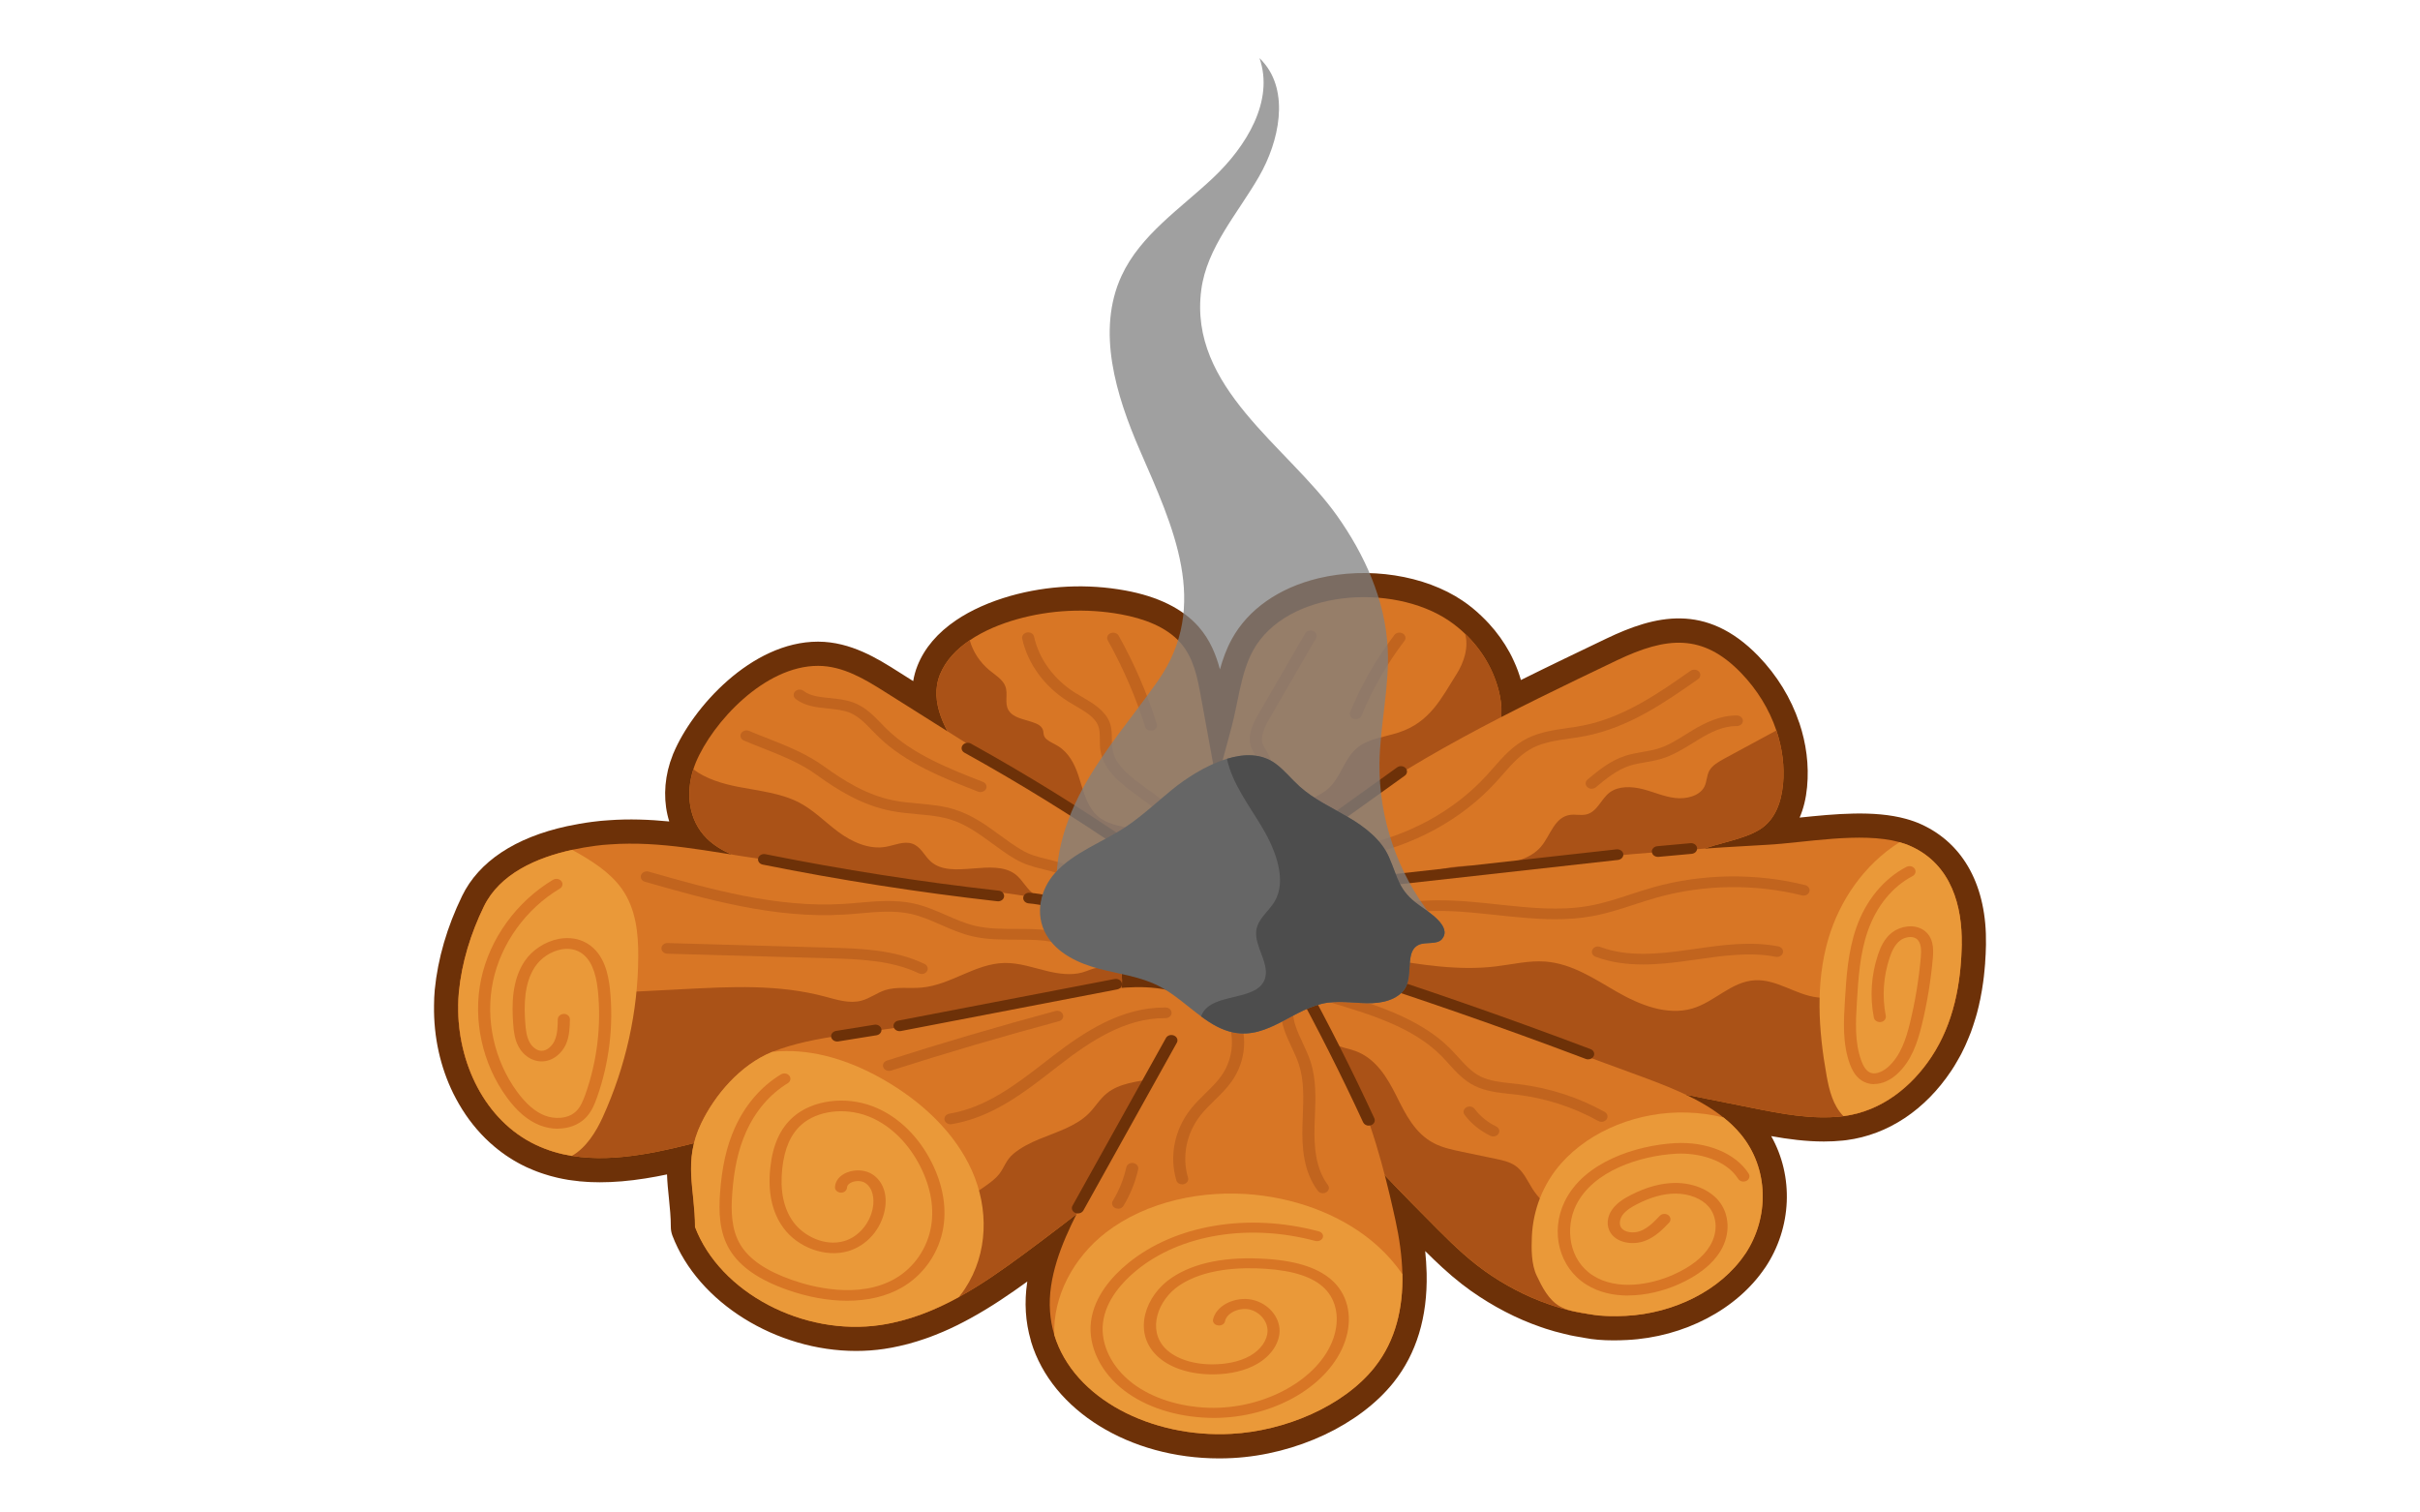 <?xml version="1.0" encoding="UTF-8"?>
<svg id="Expanded" xmlns="http://www.w3.org/2000/svg" viewBox="0 0 400 250">
  <defs>
    <style>
      .cls-1 {
        fill: #4d4d4d;
      }

      .cls-2 {
        fill: #ea9939;
      }

      .cls-3 {
        fill: #d87625;
      }

      .cls-4 {
        fill: #aa5217;
      }

      .cls-5 {
        fill: #6d3108;
      }

      .cls-6 {
        fill: #666;
      }

      .cls-7 {
        fill: #6d3108;
      }

      .cls-8 {
        fill: gray;
        opacity: .75;
      }

      .cls-9 {
        opacity: .5;
      }
    </style>
  </defs>
  <g>
    <path class="cls-5" d="M328.26,156.1v.05c-.01.52-.03,1.03-.05,1.53s-.05.99-.09,1.48v.09c-.03.41-.07.81-.11,1.21-.06.65-.13,1.28-.22,1.91-.12.89-.27,1.76-.44,2.61,0,.04,0,.07-.02.11,0,.04-.01.07-.02.11-.03.13-.05.25-.09.37-.08.43-.18.85-.29,1.27-.11.47-.24.94-.38,1.39-.03.14-.07.27-.12.39-.09.31-.19.61-.29.91-.24.75-.51,1.48-.82,2.18-.15.38-.31.76-.48,1.12-.04.1-.08.19-.13.27-.16.35-.33.7-.51,1.05-.07.13-.13.25-.2.37-.16.3-.32.59-.5.88-.3.54-.63,1.07-.97,1.58-4.33,6.5-10.47,10.57-17.3,11.47-.09,0-.17.03-.26.03-.1.02-.22.03-.34.04-1.06.11-2.11.16-3.16.16-2.99,0-5.92-.39-8.71-.89,3.73,6.61,3.45,15.1-.99,21.73h-.01c-4.64,6.91-13.4,11.5-22.84,11.97-.79.04-1.52.06-2.22.06-1.8,0-3.35-.13-4.74-.4-.09-.02-.19-.04-.28-.05-.07-.02-.13-.03-.2-.04-.16-.03-.32-.06-.48-.08-.19-.03-.38-.07-.58-.1-.05-.01-.11-.02-.17-.03-.24-.04-.47-.09-.71-.14-.34-.07-.69-.15-1.05-.25-.99-.23-1.99-.51-2.98-.83-.31-.1-.59-.19-.88-.3-3.94-1.36-7.84-3.38-11.52-5.98-.53-.38-1.01-.74-1.49-1.11-2.19-1.7-4.16-3.57-6.05-5.45.12,1.19.2,2.34.23,3.46,0,.1.01.19.01.29.15,7.17-1.69,13.22-5.47,17.96-2.8,3.51-6.81,6.49-11.44,8.67-4.63,2.17-9.88,3.55-15.15,3.83-.75.04-1.51.06-2.25.06-14.75,0-27.61-7.86-31.06-19.26-.02-.08-.04-.16-.06-.25-.89-3.06-1.09-6.28-.6-9.58,0-.05.02-.1.03-.15-2.81,2.03-5.98,4.21-9.4,6.08-1.53.84-3.04,1.59-4.54,2.23-.44.19-.87.37-1.3.53-.56.23-1.12.43-1.67.62-.43.15-.85.29-1.28.42-.98.31-1.95.57-2.92.78-.85.2-1.69.35-2.54.48-1.54.23-3.1.34-4.66.34-13.1,0-26.1-7.9-30.36-19.07-.17-.46-.26-.94-.26-1.43,0-1.64-.16-3.17-.32-4.78-.13-1.27-.27-2.57-.31-3.9-1.17.25-2.36.47-3.55.66-2.7.43-5.2.64-7.54.64-.49,0-.97-.01-1.45-.03-.2-.01-.4-.02-.59-.03-.41-.02-.81-.05-1.2-.09-.09,0-.18,0-.26-.03-.34-.03-.67-.07-1-.12-.23-.02-.45-.05-.67-.09-.04-.01-.09-.01-.13-.02-.31-.05-.62-.11-.93-.17-.03-.01-.05-.01-.08-.02-.18-.03-.36-.07-.53-.11-.1-.02-.2-.04-.3-.07-.13-.03-.26-.06-.39-.1-.18-.04-.35-.09-.51-.13-.1-.03-.2-.05-.29-.08-.3-.08-.59-.17-.88-.27-.18-.06-.36-.12-.54-.18-.45-.15-.89-.32-1.32-.5-.31-.12-.62-.26-.93-.4-.09-.04-.17-.08-.26-.12-1.86-.88-3.59-2-5.16-3.32-.26-.22-.52-.44-.77-.67-2-1.82-3.72-3.98-5.11-6.39-.33-.57-.64-1.15-.94-1.75-2.12-4.31-3.26-9.29-3.18-14.54,0-.83.04-1.69.12-2.59.51-5.16,2.03-10.38,4.52-15.51,2.75-5.67,8.75-9.66,17.36-11.53,1.37-.29,2.77-.54,4.18-.72.96-.13,1.84-.21,2.7-.26,3.38-.25,6.71-.12,10,.2-.94-3.01-.92-6.43.14-9.78.03-.08.06-.16.09-.24.13-.4.27-.78.42-1.17.01-.02.04-.08.05-.1,3.11-7.44,12.84-18.43,23.88-18.43h.03c5.4.01,9.89,2.84,13.16,4.91l2.55,1.61c.14-.84.37-1.7.71-2.55,1.17-2.93,3.33-5.45,6.41-7.53,2.44-1.65,5.53-3.03,8.94-4,6.15-1.74,12.72-2.05,18.99-.9,5.42.99,9.51,3.01,12.14,6.01,1.9,2.17,2.89,4.69,3.51,7.03.47-1.67,1.08-3.41,1.97-5.01,2.68-4.9,7.76-8.46,14.28-10.04,8.24-1.98,17.6-.53,23.86,3.7,1.12.75,2.18,1.62,3.17,2.58.21.2.41.4.61.6s.39.4.58.61c1.34,1.46,2.48,3.06,3.41,4.76.26.48.51.98.73,1.48.46,1,.84,2.03,1.14,3.08,4.72-2.35,9.46-4.61,14.15-6.86,7.91-3.78,16.42-6.04,25.09,2.89,3.08,3.18,5.41,6.99,6.76,11.02h.01c.58,1.73.98,3.47,1.2,5.21.23,1.82.26,3.63.09,5.44h0c-.18,1.88-.59,3.56-1.23,5.04,5.78-.6,12.29-1.25,17.58.21.91.25,1.76.55,2.54.91,7.04,3.22,10.84,10.27,10.68,19.84Z"/>
    <g>
      <path class="cls-3" d="M247.12,121.74c-1.04,1.76-2.81,3.06-4.53,4.32-7.18,5.25-15.32,10.16-21.88,15.99-3.64,3.23-7.26,10.85-13.35,10.85-4.53.02-7.44-3.97-8.44-7.61-.18-.65-.3-1.28-.36-1.88-.32-3.38.57-6.74,1.46-10.05,1.18-4.41,2.38-8.83,3.56-13.24.5-1.88.87-3.97,1.33-6.06.51-2.31,1.14-4.59,2.19-6.51,5.54-10.08,23.05-11.28,32.4-4.95.96.65,1.85,1.38,2.66,2.16,2.76,2.63,4.69,5.93,5.57,9.43.63,2.51.73,5.26-.62,7.54Z"/>
      <path class="cls-4" d="M247.12,121.74c-1.04,1.76-2.81,3.06-4.53,4.32-7.18,5.25-15.32,10.16-21.88,15.99-3.64,3.23-7.26,10.85-13.35,10.85-4.53.02-7.44-3.97-8.44-7.61.36-.26.75-.48,1.17-.66,2.18-.93,3.81-.07,5.98-.5,1.9-.37,3.65-1.4,4.68-2.86,1.71-2.4,1.57-5.68,3.78-7.74,1.38-1.28,3.43-1.84,4.88-3.06,2.31-1.94,2.72-5.2,5.14-7.03,1.83-1.38,4.39-1.63,6.65-2.37,5.17-1.7,7.04-5.67,9.52-9.59,1.29-2.03,2.07-4.53,1.44-6.73,2.76,2.63,4.69,5.93,5.57,9.43.63,2.51.73,5.26-.62,7.54Z"/>
      <path class="cls-3" d="M200.89,151.75c-7.86,4.59-17.5-3.21-22.89-7.42-7.24-5.66-13.55-12.23-18.79-19.39-2.95-4.02-5.65-8.91-3.85-13.43.94-2.33,2.74-4.21,4.93-5.68,2.34-1.59,5.13-2.72,7.79-3.47,5.52-1.56,11.5-1.86,17.18-.82,3.74.68,7.52,2.05,9.86,4.71,2.16,2.47,2.79,5.68,3.35,8.76,1.66,9.12,3.33,18.24,4.99,27.37.04.21.07.44.1.67.36,2.78.03,7.13-2.68,8.71Z"/>
      <path class="cls-4" d="M200.89,151.75c-7.86,4.59-17.5-3.21-22.89-7.42-7.24-5.66-13.55-12.23-18.79-19.39-2.95-4.02-5.65-8.91-3.85-13.43.94-2.33,2.74-4.21,4.93-5.68.53,1.9,1.68,3.67,3.31,5,.97.79,2.15,1.5,2.57,2.6.49,1.27-.18,2.77.52,3.95.74,1.26,2.47,1.47,3.83,1.94.76.27,1.35.45,1.74,1.06.38.6,0,1.23.76,1.84.56.45,1.26.73,1.88,1.11,1.8,1.12,2.74,3.03,3.36,4.89.62,1.87,1.03,3.83,2.15,5.5,1.23,1.85,2.89,2.42,5.1,2.92,1.53.35,4.13.42,5.14,1.64,1.12,1.34,0,3.33.72,4.86.47,1,1.65,1.64,2.85,1.84s2.45.06,3.66-.1c2.03-.25,4.26-.62,5.67-1.84.36,2.78.03,7.13-2.68,8.71Z"/>
      <path class="cls-3" d="M192.28,150.22c-.67,2.06-2.44,3.54-4.65,4.57-2.72,1.27-6.05,1.87-8.69,2.01-6.89.36-14.61-2.53-21.02-4.41-10.54-3.1-21.09-6.2-31.62-9.3-3.45-1.01-7.07-2.12-9.49-4.52-3.02-3-3.47-7.46-2.23-11.36,0-.02,0-.03.02-.05.12-.39.27-.76.41-1.13,2.77-6.63,11.36-15.99,20.21-15.97,4.09,0,7.71,2.19,11.03,4.29,12.55,7.91,25.1,15.82,37.65,23.72,2.34,1.47,4.72,2.98,6.44,5.01,1.73,2.02,2.73,4.69,1.95,7.13Z"/>
      <path class="cls-4" d="M187.64,154.79c-2.72,1.27-6.05,1.87-8.69,2.01-6.89.36-14.61-2.53-21.02-4.41-10.54-3.1-21.09-6.2-31.62-9.3-3.45-1.01-7.07-2.12-9.49-4.52-3.02-3-3.47-7.46-2.23-11.36,0-.02,0-.03.02-.05,2.02,1.56,4.79,2.39,7.47,2.91,3.41.66,6.98,1.02,9.98,2.57,2.47,1.28,4.34,3.27,6.54,4.89,2.19,1.62,5.01,2.93,7.82,2.44,1.46-.26,2.97-.99,4.36-.52,1.45.49,2,2.02,3.11,2.99,3.47,3,10.23-.71,13.93,2.07,1.29.98,1.88,2.57,3.3,3.42,1.89,1.13,4.44.49,6.7.79,4,.52,6.63,3.87,9.84,6.07Z"/>
      <path class="cls-3" d="M180.9,170.68c-2.51,1.59-5.45,2.37-8.34,3.12l-56.26,14.74c-3.32.87-6.77,1.74-10.23,2.28-3.91.62-7.82.85-11.57.23-2.02-.34-3.99-.91-5.89-1.81-8.52-4.01-13.01-13.69-12.88-23,0-.76.04-1.51.11-2.26.48-4.91,1.97-9.71,4.13-14.15,2.63-5.42,8.73-8.09,14.61-9.37,1.31-.28,2.61-.5,3.85-.66.81-.11,1.61-.19,2.41-.23,8.33-.61,16.4,1.19,24.65,2.38,13.65,1.96,27.32,3.8,40.97,5.71,4.58.64,9.32,1.34,13.18,3.82,2.95,1.89,4.92,5.03,5.58,8.31.82,4.07-.4,8.39-4.33,10.89Z"/>
      <path class="cls-4" d="M180.9,170.68c-2.51,1.59-5.45,2.37-8.34,3.12l-56.26,14.74c-3.32.87-6.77,1.74-10.23,2.28-6.02.96-12.05.97-17.46-1.58-8.52-4.01-13.01-13.69-12.88-23,3.6-.97,7.53-1.21,11.32-1.41,8.61-.44,17.22-.88,25.83-1.33,7.94-.41,15.82-.84,23.57,1.25,1.92.52,3.97,1.16,5.9.66,1.42-.37,2.57-1.3,3.95-1.75,1.9-.61,4.01-.24,6.02-.42,4.84-.43,8.86-3.98,13.72-4.07,2.45-.04,4.78.8,7.14,1.36,1.81.43,3.87.72,5.7.21.97-.27,1.56-.65,2.57-.78,1.23-.16,2.53-.13,3.77-.19.82,4.07-.4,8.39-4.33,10.89Z"/>
      <path class="cls-3" d="M294.7,129.73c-.27,2.77-1.23,5.73-3.79,7.35-2.81,1.77-6.96,2.2-10.06,3.54-4.17,1.79-8.75,3.03-13.16,4.35-9.87,2.97-19.85,5.67-29.9,8.1-6.75,1.64-21.93,6.78-26.07-1.21-3.03-5.84,1.63-11.12,6.37-14.8,14.66-11.39,32-19.7,49.18-27.92,8.21-3.92,14.16-4.46,20.49,2.07,2.67,2.76,4.68,6.03,5.85,9.51.98,2.91,1.39,5.97,1.1,9Z"/>
      <path class="cls-4" d="M294.7,129.73c-.27,2.77-1.23,5.73-3.79,7.35-2.81,1.77-6.96,2.2-10.06,3.54-4.17,1.79-8.75,3.03-13.16,4.35-9.87,2.97-19.85,5.67-29.9,8.1-6.75,1.64-21.93,6.78-26.07-1.21,2.15.79,4.71.36,6.88-.48,2.36-.9,4.49-2.24,6.89-3.02,1.74-.57,3.59-.83,5.31-1.42,2.41-.85,4.47-2.36,6.91-3.12,2.85-.88,5.96-.68,8.98-.86,3.01-.19,6.27-.91,8.06-3.06,1.55-1.87,2.19-4.86,4.79-5.21.86-.11,1.76.12,2.61-.06,1.89-.41,2.45-2.57,3.95-3.67,1.45-1.06,3.58-.99,5.39-.53,1.81.45,3.52,1.25,5.39,1.47,1.86.22,4.05-.34,4.83-1.85.42-.83.37-1.8.8-2.62.5-.93,1.55-1.52,2.54-2.06,2.86-1.54,5.71-3.08,8.56-4.63.98,2.91,1.39,5.97,1.1,9Z"/>
      <path class="cls-3" d="M324.26,156.04c-.05,2.78-.3,5.59-.87,8.35-.75,3.64-2.06,7.18-4.19,10.37-3.19,4.78-8.1,8.89-14.5,9.73-.16.02-.31.04-.48.06-4.88.5-9.8-.46-14.59-1.42-10.38-2.08-20.76-4.16-31.15-6.23-5.19-1.04-10.38-2.08-15.57-3.12-4.34-.87-8.56-2.27-12.91-2.91-4.78-.72-7.99-1.66-11.59-4.92-2.56-2.32-4.39-5.44-4.14-8.66.04-.44.1-.87.21-1.29.82-3.26,3.7-6.01,7.07-7.66,3.79-1.85,8.17-2.52,12.45-3.12,19.22-2.69,38.59-4.55,58.02-5.58,6.18-.32,15.58-2.2,21.95-.44.68.19,1.32.41,1.92.69,6.74,3.08,8.46,10.04,8.36,16.14Z"/>
      <path class="cls-4" d="M323.39,164.39c-.75,3.64-2.06,7.18-4.19,10.37-3.19,4.78-8.1,8.89-14.5,9.73-.16.02-.31.04-.48.06-4.88.5-9.8-.46-14.59-1.42-10.38-2.08-20.76-4.16-31.15-6.23-5.19-1.04-10.38-2.08-15.57-3.12-4.34-.87-8.56-2.27-12.91-2.91-4.78-.72-7.99-1.66-11.59-4.92-2.56-2.32-4.39-5.44-4.14-8.66.04-.44.1-.87.21-1.29,4.66.79,9.33,1.58,13.98,2.38,6.22,1.05,12.58,2.12,18.85,1.35,2.72-.33,5.42-1,8.14-.79,4.42.34,8.13,2.89,11.84,5.02,3.72,2.13,8.26,3.97,12.46,2.73,3.69-1.1,6.41-4.44,10.3-4.66,3.63-.21,6.73,2.4,10.33,2.83,5.81.7,11.17-4.32,16.92-3.29,2.27.4,4.13,1.69,6.08,2.82Z"/>
      <path class="cls-3" d="M201.11,179.87c-1.85,3.13-4.74,5.67-7.61,8.13-7.83,6.69-15.94,13.14-24.3,19.31-3.41,2.51-6.94,5.02-10.71,7.08-3.33,1.83-6.84,3.32-10.6,4.17-.76.18-1.53.32-2.31.44-12.79,1.91-26.56-5.35-30.69-16.2,0-6.28-2.01-10.82,1.03-17.14,2.22-4.62,6.4-9.63,11.71-11.79.03,0,.05-.02.07-.02,6.77-2.71,16-3.1,23.25-4.44,8.89-1.65,17.77-3.3,26.66-4.95,4.45-.83,9.01-1.66,13.52-1.13,4.52.53,9.04,2.69,10.91,6.35.04.07.07.14.1.21,1.51,3.18.79,6.93-1.03,9.99Z"/>
      <path class="cls-4" d="M202.13,169.88c1.51,3.18.79,6.93-1.03,9.99-1.85,3.13-4.74,5.67-7.61,8.13-7.83,6.69-15.94,13.14-24.3,19.31-3.41,2.51-6.94,5.02-10.71,7.08-3.33,1.83-6.84,3.32-10.6,4.17-.28-.95-.37-1.93-.23-2.95l8.34-14.31c1.58-1.24,3.15-2.48,4.73-3.73,1.36-1.07,3.46-2.22,4.47-3.55.86-1.15,1.11-2.3,2.33-3.32s2.73-1.78,4.25-2.41c2.89-1.19,6.08-2.13,8.19-4.24,1.08-1.08,1.82-2.41,3.03-3.37,2.02-1.62,4.94-1.92,7.62-2.37,5.24-.86,8.86-4.51,11.53-8.43Z"/>
      <path class="cls-2" d="M159.52,212.99c-.32.49-.66.96-1.04,1.41-4,2.2-8.27,3.91-12.92,4.61-12.79,1.91-26.56-5.35-30.69-16.2,0-6.28-2.01-10.82,1.03-17.14,2.22-4.62,6.4-9.63,11.71-11.79.03,0,.05-.02.07-.02.75-.08,1.51-.12,2.26-.13,5.69-.05,11.2,1.94,15.98,4.66,6.43,3.66,11.91,8.81,14.72,15.09,2.81,6.27,2.71,13.68-1.13,19.52Z"/>
      <path class="cls-3" d="M288.44,207.29c-4.05,6.02-11.81,9.81-19.73,10.21-.86.04-1.72.05-2.58.02-3.2-.11-6.37-.7-9.39-1.68-.25-.08-.49-.16-.73-.25-3.83-1.32-7.4-3.23-10.6-5.5-.45-.32-.89-.65-1.32-.99-3.03-2.36-5.65-5.08-8.34-7.79-6.59-6.6-12.92-13.4-18.97-20.38-1.62-1.87-3.23-3.77-4.31-5.92-1.07-2.15-1.58-4.61-.89-6.88.28-.91.73-1.75,1.34-2.5,1.8-2.24,4.83-3.74,7.95-4.1,4.58-.53,7.7,1.39,11.82,2.5,4.06,1.09,7.96,2.66,11.9,4.1,8.67,3.19,17.36,6.37,26.03,9.56,5.03,1.85,10.27,3.83,14.25,7.03,1.05.82,2,1.74,2.85,2.76,4.68,5.65,4.76,13.79.73,19.82Z"/>
      <path class="cls-4" d="M266.14,217.51c-3.2-.11-6.37-.7-9.39-1.68-.25-.08-.49-.16-.73-.25-3.83-1.32-7.4-3.23-10.6-5.5-.45-.32-.89-.65-1.32-.99-3.03-2.36-5.65-5.08-8.34-7.79-6.59-6.6-12.92-13.4-18.97-20.38-1.62-1.87-3.23-3.77-4.31-5.92-1.07-2.15-1.58-4.61-.89-6.88.28-.91.73-1.75,1.34-2.5,1.54,1.57,3.09,3.13,4.64,4.71.82.83,1.66,1.67,2.74,2.2,1.17.57,2.52.74,3.75,1.2,3.4,1.26,5.26,4.44,6.75,7.41,1.48,2.98,3.05,6.2,6.23,7.84,1.43.74,3.08,1.08,4.69,1.42,1.81.37,3.62.75,5.43,1.13,1.11.23,2.25.48,3.18,1.07,1.45.93,2.09,2.53,2.97,3.92,1.81,2.81,4.96,4.93,8.51,5.73,1.23.27,2.6.45,3.43,1.28,1.5,1.48.28,3.75-.37,5.65-.94,2.73-.5,5.8,1.19,8.23.02.03.04.06.06.09Z"/>
      <path class="cls-3" d="M227.21,226c-5.18,6.49-14.85,10.52-23.68,11-13.13.71-26.05-5.74-29.27-16.36v-.02c-.74-2.47-.96-5.17-.53-8.05.83-5.57,3.56-10.75,6.26-15.82,4.62-8.69,14.63-34.1,28.87-32.47,13.81,1.59,19.7,27.91,21.81,37.49.62,2.84,1.06,5.84,1.13,8.85.11,5.45-1.03,10.9-4.6,15.39Z"/>
      <path class="cls-2" d="M227.21,226c-5.18,6.49-14.85,10.52-23.68,11-13.13.71-26.05-5.74-29.27-16.36v-.02c-.22-6.31,3.11-12.7,8.54-16.9,6.64-5.12,15.95-7.13,24.71-6.23,7.56.79,14.89,3.67,20.21,8.47,1.55,1.4,2.93,2.97,4.08,4.65.11,5.45-1.03,10.9-4.6,15.39Z"/>
      <path class="cls-2" d="M288.44,207.29c-4.05,6.02-11.81,9.81-19.73,10.21-1.95.1-4.08.1-6-.28-1.61-.31-3.42-.46-4.85-1.27-1.92-1.08-2.99-3.28-3.84-5.05-.92-1.9-.91-4.48-.82-6.51.19-4.35,1.81-8.67,4.86-12.11,4.87-5.5,12.88-8.63,20.78-8.39,2.04.06,4.07.34,6.03.82,1.05.82,2,1.74,2.85,2.76,4.68,5.65,4.76,13.79.73,19.82Z"/>
      <path class="cls-2" d="M324.26,156.04c-.12,6.43-1.31,13.1-5.06,18.72-3.19,4.78-8.1,8.89-14.5,9.73-1.75-1.79-2.35-4.3-2.78-6.67-1.35-7.51-1.87-15.3.29-22.66,1.85-6.26,5.86-12.21,11.76-15.95.68.19,1.32.41,1.92.69,6.74,3.08,8.46,10.04,8.36,16.14Z"/>
      <path class="cls-2" d="M105.5,158.12c-.05,9.07-2.05,18.12-5.87,26.53-1.11,2.44-2.74,5.06-5.12,6.42-2.02-.34-3.99-.91-5.89-1.81-8.52-4.01-13.01-13.69-12.88-23,0-.76.04-1.51.11-2.26.48-4.91,1.97-9.71,4.13-14.15,2.63-5.42,8.73-8.09,14.61-9.37,3.14,1.74,6.23,3.67,8.19,6.43,2.33,3.29,2.74,7.35,2.72,11.22Z"/>
      <path class="cls-3" d="M269.09,214.14c-2.41,0-4.81-.51-6.88-1.81-4.5-2.8-6.03-8.72-3.57-13.76,3.17-6.51,11.79-9.25,18.21-9.62,5.27-.3,10.05,1.68,12.19,5.04.27.43.1.96-.38,1.2-.48.24-1.09.09-1.36-.34-2-3.16-6.61-4.36-10.31-4.15-5.85.34-13.69,2.78-16.5,8.55-1.81,3.71-1.22,9.07,2.89,11.63,3.92,2.44,9.38,1.51,13.17-.17,2.91-1.29,4.96-2.9,6.09-4.78,1.32-2.19,1.23-4.79-.22-6.48-1.15-1.34-3.25-2.16-5.48-2.16h-.07c-1.95.01-4.08.61-6.31,1.76-.85.44-1.79.99-2.36,1.77-.42.58-.66,1.45-.24,2.09.54.83,2.04.97,3.1.59,1.32-.48,2.37-1.57,3.29-2.54.35-.37.99-.42,1.41-.1.42.31.47.87.12,1.24-1.02,1.07-2.29,2.39-4.06,3.03-1.87.68-4.48.37-5.6-1.34-.74-1.13-.63-2.67.29-3.92.8-1.1,2.04-1.83,3.04-2.34,2.54-1.31,5-1.98,7.3-2h.08c2.89,0,5.52,1.07,7.07,2.86,1.91,2.22,2.07,5.59.39,8.37-1.33,2.21-3.67,4.07-6.96,5.53-2.39,1.06-5.37,1.84-8.34,1.84Z"/>
      <path class="cls-3" d="M309.79,179.2c-.43,0-.84-.07-1.24-.2-1.25-.42-2.15-1.41-2.76-3.05-1.28-3.45-1.05-7.19-.85-10.5.25-4.01.5-8.15,1.89-12.12,1.58-4.51,4.52-8.08,8.28-10.04.48-.25,1.09-.11,1.37.31.28.42.12.96-.35,1.21-3.33,1.74-5.95,4.95-7.39,9.04-1.32,3.76-1.57,7.79-1.81,11.69-.2,3.3-.41,6.72.75,9.85.4,1.08.93,1.74,1.57,1.95.95.32,2.15-.36,2.89-1.03,2.03-1.86,2.91-4.58,3.56-7.24.86-3.53,1.47-7.19,1.79-10.87.1-1.12.1-2.48-.76-3.06-.73-.49-1.95-.23-2.65.31-.93.71-1.42,1.87-1.73,2.81-1.05,3.11-1.28,6.45-.65,9.65.09.48-.27.94-.81,1.02-.54.08-1.06-.24-1.16-.72-.68-3.47-.44-7.08.7-10.46.4-1.17,1.02-2.64,2.34-3.64,1.3-.99,3.55-1.46,5.17-.38,1.63,1.1,1.68,3.03,1.54,4.6-.33,3.76-.95,7.49-1.83,11.1-.71,2.91-1.7,5.91-4.07,8.09-1.18,1.08-2.53,1.66-3.8,1.66Z"/>
      <path class="cls-3" d="M200.62,234.37c-.31,0-.62,0-.93-.02-5.35-.18-10.26-1.77-13.83-4.48-3.9-2.96-6.02-7.31-5.54-11.37.51-4.27,3.6-7.62,6.1-9.67,7.8-6.4,19.9-8.42,31.58-5.29.52.14.81.61.64,1.04-.17.43-.73.67-1.26.53-10.97-2.94-22.29-1.07-29.55,4.89-2.27,1.86-5.07,4.88-5.52,8.66-.43,3.55,1.45,7.37,4.9,9.99,3.22,2.44,7.69,3.88,12.56,4.04,9.26.29,18.29-4.73,20.62-11.46,1.1-3.19.56-6.28-1.45-8.27-1.88-1.86-5.05-2.92-9.72-3.24-4.22-.29-10.13-.04-14.29,2.75-3.57,2.39-5.32,7.35-2.32,10.41,1.66,1.69,4.65,2.7,8.03,2.63,1.65-.02,4.03-.29,6.01-1.42,1.75-1.01,2.85-2.59,2.86-4.12.01-1.6-1.3-3.15-3-3.53-.86-.19-1.87-.04-2.7.4-.74.39-1.21.94-1.33,1.56-.09.45-.6.75-1.15.68-.54-.07-.92-.5-.83-.95.21-1.06,1.02-2.04,2.22-2.68,1.29-.69,2.91-.92,4.3-.6,2.57.57,4.5,2.78,4.48,5.14-.02,2.06-1.44,4.15-3.72,5.46-1.89,1.09-4.35,1.68-7.12,1.72-4.04.05-7.54-1.13-9.61-3.25-3.82-3.9-1.69-9.84,2.62-12.72,3.76-2.52,9.04-3.56,15.72-3.11,5.22.35,8.85,1.61,11.09,3.83,2.43,2.41,3.12,6.07,1.84,9.78-2.53,7.33-11.75,12.67-21.69,12.67Z"/>
      <path class="cls-3" d="M140.01,215c-3.08,0-6.41-.59-9.81-1.78-4.74-1.66-7.88-3.83-9.58-6.63-1.78-2.93-1.81-6.35-1.61-9.31.3-4.34,1.07-7.78,2.43-10.81,1.7-3.81,4.34-6.88,7.64-8.88.46-.28,1.08-.18,1.39.22.31.4.2.95-.25,1.23-2.97,1.81-5.36,4.6-6.91,8.08-1.28,2.86-2,6.12-2.29,10.28-.19,2.71-.17,5.83,1.37,8.36,1.47,2.41,4.27,4.32,8.56,5.82,3.1,1.09,10.97,3.24,16.99-.23,3.17-1.82,5.4-5.1,5.98-8.76.53-3.32-.22-6.94-2.16-10.45-2.02-3.66-4.97-6.37-8.31-7.65-3.87-1.48-8.38-.9-10.98,1.41-1.78,1.58-2.81,3.94-3.17,7.23-.4,3.68.22,6.66,1.85,8.88,1.63,2.23,5.13,4.08,8.38,3.13,2.38-.7,4.29-2.93,4.75-5.56.24-1.38.04-3.16-1.24-4.03-.55-.38-1.49-.44-2.23-.14-.29.12-.78.39-.81.89-.03.49-.5.88-1.05.83-.55-.03-.97-.44-.94-.93.07-1.04.79-1.92,1.98-2.4,1.42-.57,3.14-.43,4.28.35,1.68,1.14,2.43,3.27,2,5.7-.59,3.31-2.98,6.05-6.1,6.96-3.68,1.08-8.28-.57-10.68-3.85-1.88-2.56-2.61-5.93-2.16-10.01.4-3.71,1.63-6.43,3.75-8.3,3.16-2.81,8.59-3.54,13.19-1.78,3.78,1.44,7.09,4.46,9.32,8.5,2.11,3.83,2.92,7.79,2.34,11.46-.66,4.16-3.23,7.9-6.87,9.99-2.52,1.45-5.61,2.18-9.01,2.18Z"/>
      <path class="cls-3" d="M92.19,186.57c-.96,0-1.96-.18-2.91-.55-1.98-.77-3.77-2.26-5.47-4.58-4.09-5.57-5.7-12.89-4.29-19.57,1.41-6.69,5.85-12.84,11.89-16.45.46-.27,1.08-.17,1.39.24.31.4.19.95-.27,1.22-5.6,3.34-9.73,9.07-11.04,15.31-1.32,6.25.18,13.09,4,18.29,1.48,2.01,2.98,3.3,4.59,3.92,1.53.59,3.8.61,5.17-.74.74-.73,1.16-1.81,1.5-2.75,1.95-5.49,2.67-11.44,2.07-17.21-.33-3.2-1.26-5.25-2.83-6.24-1.14-.72-2.38-.69-3.22-.53-1.72.32-3.38,1.42-4.34,2.87-1.83,2.75-1.82,6.4-1.61,9.28.08,1.08.2,2.22.69,3.15.38.72,1.14,1.45,1.99,1.46,0,0,.02,0,.03,0,.94,0,1.76-.86,2.13-1.66.49-1.08.52-2.34.54-3.57.01-.49.47-.86,1.02-.87.55,0,.99.41.98.9-.03,1.32-.06,2.82-.69,4.19-.64,1.4-2.14,2.79-4.06,2.76-1.53-.03-2.97-.98-3.76-2.48-.64-1.21-.78-2.53-.87-3.78-.23-3.13-.22-7.12,1.88-10.28,1.24-1.86,3.4-3.28,5.66-3.71,1.77-.33,3.43-.05,4.81.82,2.75,1.74,3.4,5.12,3.65,7.51.62,6-.12,12.19-2.15,17.9-.4,1.12-.91,2.4-1.92,3.4-1.14,1.13-2.8,1.73-4.55,1.73Z"/>
      <path class="cls-7" d="M178.17,200.57c-.15,0-.3-.03-.44-.09-.5-.21-.7-.74-.46-1.18l15.45-27.73c.24-.44.84-.62,1.34-.4s.7.74.46,1.18l-15.45,27.73c-.17.31-.53.49-.9.49Z"/>
      <path class="cls-7" d="M226.24,186.06c-.39,0-.77-.21-.93-.55-3.58-7.76-7.5-15.52-11.64-23.06-.24-.44-.03-.97.46-1.18.5-.21,1.1-.03,1.34.41,4.16,7.58,8.09,15.37,11.69,23.16.21.45-.04.97-.55,1.15-.12.04-.25.06-.38.06Z"/>
      <path class="cls-7" d="M262.5,175.1c-.13,0-.27-.02-.39-.07-13.76-5.2-27.87-10.12-41.95-14.6-.52-.17-.79-.67-.6-1.13.19-.46.76-.7,1.28-.53,14.12,4.5,28.27,9.42,42.06,14.64.51.19.74.71.52,1.16-.16.33-.53.53-.92.53Z"/>
      <path class="cls-7" d="M215.86,147.88c-.5,0-.93-.33-.99-.77-.07-.48.32-.92.87-.99l51.45-5.73c.55-.05,1.05.28,1.12.76s-.32.92-.87.99l-51.45,5.73s-.08,0-.13,0Z"/>
      <path class="cls-7" d="M274.03,141.63c-.51,0-.94-.34-.99-.79-.06-.48.34-.92.89-.97l5.48-.5c.55-.05,1.04.3,1.1.79.06.48-.34.92-.89.97l-5.48.5s-.07,0-.1,0Z"/>
      <path class="cls-7" d="M213.72,141.22c-.29,0-.58-.11-.78-.33-.35-.38-.28-.93.14-1.24l17.85-12.81c.43-.31,1.06-.25,1.41.13.35.38.28.93-.14,1.24l-17.85,12.81c-.18.13-.41.2-.63.2Z"/>
      <path class="cls-7" d="M186.84,141.2c-.21,0-.43-.06-.61-.19-8.58-5.91-17.6-11.49-26.82-16.6-.47-.26-.61-.8-.31-1.22.29-.41.91-.54,1.38-.28,9.27,5.14,18.35,10.76,26.98,16.7.44.3.51.85.17,1.24-.2.22-.49.34-.79.34Z"/>
      <path class="cls-7" d="M164.96,148.97s-.08,0-.13,0c-12.97-1.46-26.01-3.5-38.76-6.06-.54-.11-.88-.58-.75-1.06.12-.47.66-.77,1.2-.66,12.69,2.55,25.66,4.58,38.57,6.03.55.06.94.5.87.99-.06.45-.5.77-.99.77Z"/>
      <path class="cls-7" d="M182.02,154.4c-.26,0-.53-.09-.72-.27-2.94-2.7-7.05-4.45-11.27-4.81-.55-.05-.95-.48-.9-.96.05-.49.53-.86,1.09-.79,4.7.39,9.27,2.34,12.53,5.34.38.35.37.91-.03,1.25-.19.16-.44.25-.69.25Z"/>
      <path class="cls-7" d="M138.37,172.15c-.47,0-.89-.3-.98-.72-.1-.48.26-.94.8-1.03l6.33-1.02c.55-.09,1.07.23,1.16.71.1.48-.26.94-.8,1.03l-6.34,1.02c-.06.01-.12.01-.18.01Z"/>
      <path class="cls-7" d="M148.69,170.44c-.46,0-.87-.28-.98-.69-.12-.48.22-.95.76-1.05l35.76-6.88c.54-.11,1.07.2,1.19.67.12.48-.22.95-.76,1.05l-35.76,6.88c-.07.01-.14.02-.21.02Z"/>
      <g class="cls-9">
        <path class="cls-4" d="M264.69,185.42c-.18,0-.37-.04-.54-.14-4.03-2.26-8.66-3.76-13.39-4.33-.38-.05-.76-.09-1.15-.13-1.98-.21-4.02-.43-5.85-1.33-1.82-.9-3.09-2.3-4.31-3.66-.41-.45-.81-.9-1.24-1.33-4.72-4.76-12-6.92-18.42-8.83-.52-.16-.8-.66-.63-1.12.18-.46.74-.71,1.27-.55,6.33,1.88,14.21,4.22,19.29,9.34.44.45.87.92,1.3,1.39,1.16,1.28,2.25,2.49,3.73,3.22,1.49.73,3.25.92,5.12,1.12.39.04.79.08,1.18.13,5.02.61,9.93,2.2,14.2,4.6.46.26.6.81.3,1.22-.19.26-.51.41-.84.41Z"/>
      </g>
      <g class="cls-9">
        <path class="cls-4" d="M246.83,187.85c-.16,0-.33-.03-.48-.11-1.72-.83-3.2-2.03-4.28-3.48-.3-.41-.17-.95.29-1.22.46-.27,1.08-.15,1.38.25.9,1.2,2.13,2.21,3.56,2.9.48.23.66.77.4,1.2-.18.29-.53.46-.88.46Z"/>
      </g>
      <g class="cls-9">
        <path class="cls-4" d="M195.41,195.77c-.44,0-.85-.26-.97-.66-1.2-4-.31-8.4,2.37-11.79.74-.94,1.6-1.78,2.43-2.6.98-.96,1.9-1.86,2.63-2.89,2.04-2.87,2.33-6.72.74-9.8-.23-.44,0-.97.5-1.17.5-.2,1.09,0,1.32.44,1.89,3.66,1.56,8.06-.86,11.47-.82,1.16-1.85,2.16-2.84,3.13-.83.81-1.61,1.58-2.28,2.43-2.35,2.97-3.13,6.83-2.08,10.33.14.47-.18.95-.71,1.08-.09.02-.17.03-.26.03Z"/>
      </g>
      <g class="cls-9">
        <path class="cls-4" d="M218.66,197.23c-.33,0-.65-.14-.84-.4-2.4-3.22-2.63-7.21-2.54-10.69.01-.57.04-1.14.06-1.71.11-2.86.23-5.82-.66-8.52-.31-.94-.74-1.86-1.19-2.82-.89-1.9-1.81-3.88-1.76-6.04.01-.48.46-.86,1-.86h.02c.55.01.99.42.98.9-.05,1.8.76,3.51,1.61,5.33.45.97.92,1.97,1.26,3,.98,2.97.86,6.08.74,9.08-.02.56-.04,1.13-.06,1.69-.08,3.21.11,6.86,2.21,9.68.3.41.17.95-.29,1.22-.17.1-.36.14-.55.14Z"/>
      </g>
      <g class="cls-9">
        <path class="cls-4" d="M184.81,199.78c-.16,0-.32-.03-.47-.1-.49-.23-.67-.76-.41-1.19,1.06-1.75,1.81-3.62,2.24-5.56.11-.48.63-.79,1.17-.69.54.09.89.56.79,1.04-.47,2.11-1.29,4.15-2.44,6.05-.18.3-.53.47-.88.47Z"/>
      </g>
      <g class="cls-9">
        <path class="cls-4" d="M157.1,185.83c-.47,0-.89-.3-.98-.72-.1-.48.25-.94.8-1.03,6.13-1.02,11.13-4.91,15.97-8.66l.93-.72c5.49-4.25,11.55-8.17,18.65-8.17.06,0,.13,0,.19,0,.55,0,.99.4.99.89,0,.48-.45.87-1,.87-.05,0-.12,0-.18,0-6.44,0-12.14,3.71-17.33,7.74l-.93.72c-5.04,3.92-10.26,7.96-16.93,9.07-.06.01-.12.02-.19.02Z"/>
      </g>
      <g class="cls-9">
        <path class="cls-4" d="M146.94,177.01c-.41,0-.79-.22-.94-.58-.19-.46.08-.96.6-1.13,9.15-2.93,18.52-5.68,27.85-8.19.53-.14,1.09.12,1.25.59.16.47-.14.96-.67,1.1-9.3,2.5-18.64,5.24-27.75,8.16-.11.04-.23.05-.34.05Z"/>
      </g>
      <g class="cls-9">
        <path class="cls-4" d="M177.48,156.85c-.18,0-.36-.04-.52-.13-2.59-1.39-5.72-1.39-9.03-1.4-2.38,0-4.84-.01-7.18-.55-1.87-.43-3.58-1.18-5.24-1.91-1.7-.74-3.31-1.45-5.04-1.82-2.66-.57-5.42-.33-8.33-.07-.86.08-1.72.15-2.58.2-11.45.72-22.87-2.54-32.96-5.42-.53-.15-.81-.65-.64-1.11s.74-.72,1.26-.57c9.91,2.83,21.15,6.03,32.2,5.34.84-.05,1.68-.13,2.53-.2,2.96-.26,6.01-.53,9,.11,1.95.42,3.73,1.2,5.46,1.95,1.64.72,3.19,1.4,4.86,1.78,2.1.48,4.43.49,6.69.49,3.44,0,7,.02,10.06,1.66.47.25.62.79.34,1.21-.19.27-.52.42-.86.42Z"/>
      </g>
      <g class="cls-9">
        <path class="cls-4" d="M152.35,160.99c-.16,0-.33-.04-.48-.11-4.53-2.19-10.09-2.35-14.99-2.49l-26.58-.75c-.55-.02-.99-.42-.97-.91.02-.49.47-.88,1.03-.85l26.58.75c5.13.14,10.94.31,15.89,2.71.48.23.66.77.39,1.2-.18.29-.52.46-.88.46Z"/>
      </g>
      <g class="cls-9">
        <path class="cls-4" d="M181.77,147.33c-.15,0-.29-.03-.43-.09-.81-.35-1.63-.74-2.46-1.13-1.69-.81-3.45-1.64-5.16-2.1-.44-.12-.85-.22-1.26-.32-1.58-.39-3.08-.76-4.76-1.75-1.3-.77-2.52-1.66-3.69-2.52-2.2-1.61-4.28-3.12-6.84-3.94-1.77-.56-3.65-.73-5.64-.91-1.38-.13-2.81-.26-4.21-.53-4.94-.96-9.03-3.56-12.38-5.99-2.67-1.93-5.75-3.15-9.01-4.44-.99-.39-1.98-.78-2.97-1.2-.5-.21-.71-.74-.47-1.18.24-.44.83-.63,1.33-.42.97.41,1.95.8,2.93,1.18,3.24,1.28,6.58,2.6,9.46,4.69,3.17,2.29,7.02,4.75,11.54,5.63,1.29.25,2.6.37,3.99.5,2.02.18,4.11.37,6.11,1.01,2.9.92,5.21,2.6,7.44,4.24,1.14.83,2.32,1.69,3.54,2.41,1.41.84,2.63,1.14,4.18,1.52.42.1.85.21,1.3.33,1.91.51,3.75,1.39,5.53,2.23.8.38,1.6.76,2.38,1.09.5.21.71.74.46,1.18-.17.32-.53.5-.9.5Z"/>
      </g>
      <g class="cls-9">
        <path class="cls-4" d="M162.07,130.93c-.13,0-.27-.02-.41-.08-5.62-2.2-11.99-4.69-16.49-9.09-.34-.33-.67-.67-1-1.01-1.2-1.24-2.33-2.42-3.85-3-1-.38-2.17-.5-3.41-.63-1.9-.19-3.86-.39-5.4-1.6-.41-.32-.45-.88-.08-1.24.37-.37,1-.4,1.41-.07,1.07.84,2.64,1,4.3,1.17,1.33.14,2.7.27,3.97.76,1.94.74,3.28,2.13,4.58,3.47.32.33.63.66.96.97,4.22,4.12,10.38,6.53,15.82,8.66.5.2.73.72.51,1.16-.17.33-.53.52-.92.52Z"/>
      </g>
      <g class="cls-9">
        <path class="cls-4" d="M195.4,139.18c-.47,0-.89-.3-.98-.72-.57-2.69-3.17-4.57-5.92-6.57-2.98-2.16-6.07-4.39-6.61-7.84-.1-.61-.1-1.22-.1-1.81,0-.82,0-1.59-.27-2.27-.54-1.41-2.11-2.33-3.77-3.3-.42-.25-.84-.49-1.25-.75-3.88-2.45-6.62-6.21-7.54-10.34-.11-.48.25-.94.79-1.04.55-.1,1.07.22,1.17.7.82,3.69,3.28,7.05,6.74,9.24.38.24.79.48,1.19.71,1.78,1.04,3.79,2.22,4.56,4.2.37.95.37,1.91.37,2.83,0,.55,0,1.07.08,1.57.43,2.76,3.09,4.69,5.9,6.72,2.91,2.11,5.92,4.29,6.62,7.61.1.48-.26.94-.8,1.03-.06.01-.12.01-.18.01Z"/>
      </g>
      <g class="cls-9">
        <path class="cls-4" d="M190.23,120.77c-.44,0-.84-.26-.96-.65-1.54-4.91-3.62-9.71-6.17-14.28-.24-.44-.04-.97.46-1.18.49-.21,1.09-.03,1.34.4,2.61,4.67,4.73,9.58,6.3,14.59.15.47-.16.96-.7,1.09-.09.02-.18.03-.27.03Z"/>
      </g>
      <g class="cls-9">
        <path class="cls-4" d="M202.56,140.34c-.14,0-.29-.03-.43-.09-.5-.21-.71-.73-.48-1.17l5.82-10.84c.42-.79.74-1.44.66-2.04-.06-.43-.33-.87-.62-1.33-.25-.4-.51-.82-.69-1.3-.73-1.97.23-3.91,1.29-5.72l7.62-13.15c.25-.43.86-.6,1.35-.38.49.22.69.75.44,1.19l-7.62,13.15c-.86,1.48-1.66,3.04-1.17,4.37.12.32.32.65.54,1,.35.57.75,1.21.85,1.97.16,1.15-.42,2.22-.84,3l-5.82,10.84c-.17.32-.53.5-.9.5Z"/>
      </g>
      <g class="cls-9">
        <path class="cls-4" d="M224.11,118.87c-.11,0-.23-.02-.34-.05-.52-.17-.79-.67-.6-1.13,1.84-4.49,4.3-8.78,7.31-12.74.31-.41.93-.51,1.39-.24.46.27.58.82.27,1.22-2.93,3.85-5.31,8.01-7.09,12.36-.15.36-.53.58-.94.58Z"/>
      </g>
      <g class="cls-9">
        <path class="cls-4" d="M224.52,141.58c-.46,0-.87-.28-.98-.69-.12-.48.22-.95.76-1.05,8.39-1.61,15.99-5.75,21.39-11.64.37-.41.74-.83,1.11-1.25,1.61-1.84,3.28-3.74,5.68-4.93,2.06-1.02,4.37-1.36,6.6-1.68.85-.12,1.73-.25,2.57-.42,6.79-1.33,12.63-5.43,17.77-9.04.43-.3,1.06-.24,1.41.14.34.38.27.94-.16,1.24-5.32,3.73-11.34,7.96-18.59,9.39-.89.17-1.8.31-2.67.43-2.15.31-4.19.61-5.95,1.48-2.04,1.01-3.52,2.69-5.08,4.47-.38.43-.75.86-1.14,1.28-5.68,6.2-13.68,10.55-22.52,12.25-.07.01-.14.02-.21.02Z"/>
      </g>
      <g class="cls-9">
        <path class="cls-4" d="M263.09,130.38c-.26,0-.53-.09-.73-.28-.38-.35-.36-.91.04-1.25,1.76-1.47,3.75-3.13,6.29-3.94.95-.3,1.92-.47,2.85-.63.82-.14,1.6-.28,2.34-.49,1.72-.5,3.23-1.44,4.83-2.44.38-.24.76-.47,1.14-.7,1.9-1.14,4.47-2.43,7.25-2.39.55.01.99.42.98.9-.01.49-.45.84-1.02.86-2.26-.05-4.43,1.09-6.08,2.08-.37.22-.74.45-1.11.68-1.65,1.02-3.35,2.08-5.35,2.67-.86.25-1.74.4-2.58.55-.9.16-1.75.3-2.56.56-2.15.69-3.98,2.22-5.6,3.57-.19.16-.44.24-.69.24Z"/>
      </g>
      <g class="cls-9">
        <path class="cls-4" d="M257.04,151.94c-3.24,0-6.49-.35-9.68-.69-5.44-.58-10.58-1.14-15.62-.11-.54.11-1.08-.19-1.2-.66-.12-.47.21-.95.75-1.06,5.39-1.1,10.95-.5,16.32.08,5.03.54,10.23,1.1,15.13.21,2.29-.41,4.55-1.15,6.74-1.87,1.26-.41,2.56-.83,3.86-1.2,8.04-2.25,16.93-2.37,25.04-.34.53.13.84.62.69,1.09-.15.47-.71.74-1.23.61-7.74-1.93-16.22-1.81-23.89.33-1.26.35-2.54.77-3.77,1.17-2.26.74-4.6,1.5-7.04,1.94-2.02.37-4.06.5-6.1.5Z"/>
      </g>
      <g class="cls-9">
        <path class="cls-4" d="M271.57,159.42c-2.65,0-5.32-.33-7.85-1.28-.51-.19-.74-.71-.52-1.16s.81-.66,1.31-.46c4.48,1.69,9.68,1.16,14.2.53l1.36-.19c4.55-.66,9.26-1.33,13.87-.43.54.11.88.58.76,1.05-.12.48-.66.77-1.19.67-4.24-.83-8.75-.18-13.12.45l-1.37.19c-2.36.33-4.89.63-7.45.63Z"/>
      </g>
    </g>
  </g>
  <g>
    <path class="cls-8" d="M236.55,151.34l-30.82.03-30.32.02c-1.98-6.99.04-14.57,3.5-20.96,3.46-6.39,8.28-11.91,12.46-17.86,8.79-12.51,2.47-25.62-2.96-38.13-3.97-9.14-7.22-19.79-3.03-28.85,3.13-6.78,9.75-11.11,15.18-16.24s10.09-12.69,7.62-19.74c.21.2.41.4.59.62,4.38,4.94,2.71,13.11-.68,18.97-3.52,6.11-8.61,11.7-9.53,18.69-2.15,16.17,14.27,25.86,22.42,37.33,4.59,6.47,7.99,13.99,8.39,21.91.33,6.35-1.27,12.66-1.36,19.02-.11,9.04,2.95,18.09,8.54,25.19Z"/>
    <path class="cls-6" d="M238.38,155.18c-.81,1.03-2.66.44-3.88.99-2.09.94-1.14,4.25-1.91,6.43-.75,2.21-3.3,3.12-5.74,3.21-2.44.08-5-.41-7.39-.08-5.59.8-9.74,6.09-15.58,4.93-1.95-.39-3.69-1.42-5.35-2.66-2.24-1.64-4.38-3.65-6.81-4.93-3.16-1.66-6.64-2.04-10.01-2.93-3.37-.87-6.98-2.53-8.76-5.62-2.01-3.48-.92-7.6,1.41-10.2,3.16-3.51,8.04-5.15,11.93-7.79,2.7-1.84,5.02-4.05,7.54-6.09,1.97-1.6,5.4-3.95,8.96-5.01,2.82-.86,5.73-.92,8.07.83,1.44,1.07,2.58,2.52,3.91,3.72,2.37,2.14,5.31,3.48,8.04,5.09,2.75,1.61,5.48,3.71,6.74,6.57,1.58,3.59,1.55,5.53,5.05,8.02,1.5,1.07,5.4,3.48,3.77,5.51Z"/>
    <path class="cls-1" d="M238.38,155.18c-.81,1.03-2.66.44-3.88.99-2.09.94-1.14,4.25-1.91,6.43-.75,2.21-3.3,3.12-5.74,3.21-2.44.08-5-.41-7.39-.08-5.59.8-9.74,6.09-15.58,4.93-1.95-.39-3.69-1.42-5.35-2.66.03-.09.06-.18.1-.27,1.75-3.89,9.65-2.01,10.54-6.31.49-2.39-1.8-5.08-1.53-7.54.23-2,2.04-3.2,3.03-4.85,2.04-3.42.3-8.32-2.03-12.24-2.21-3.72-5.02-7.37-5.83-11.37,2.82-.86,5.73-.92,8.07.83,1.44,1.07,2.58,2.52,3.91,3.72,2.37,2.14,5.31,3.48,8.04,5.09,2.75,1.61,5.48,3.71,6.74,6.57,1.58,3.59,1.55,5.53,5.05,8.02,1.5,1.07,5.4,3.48,3.77,5.51Z"/>
  </g>
</svg>